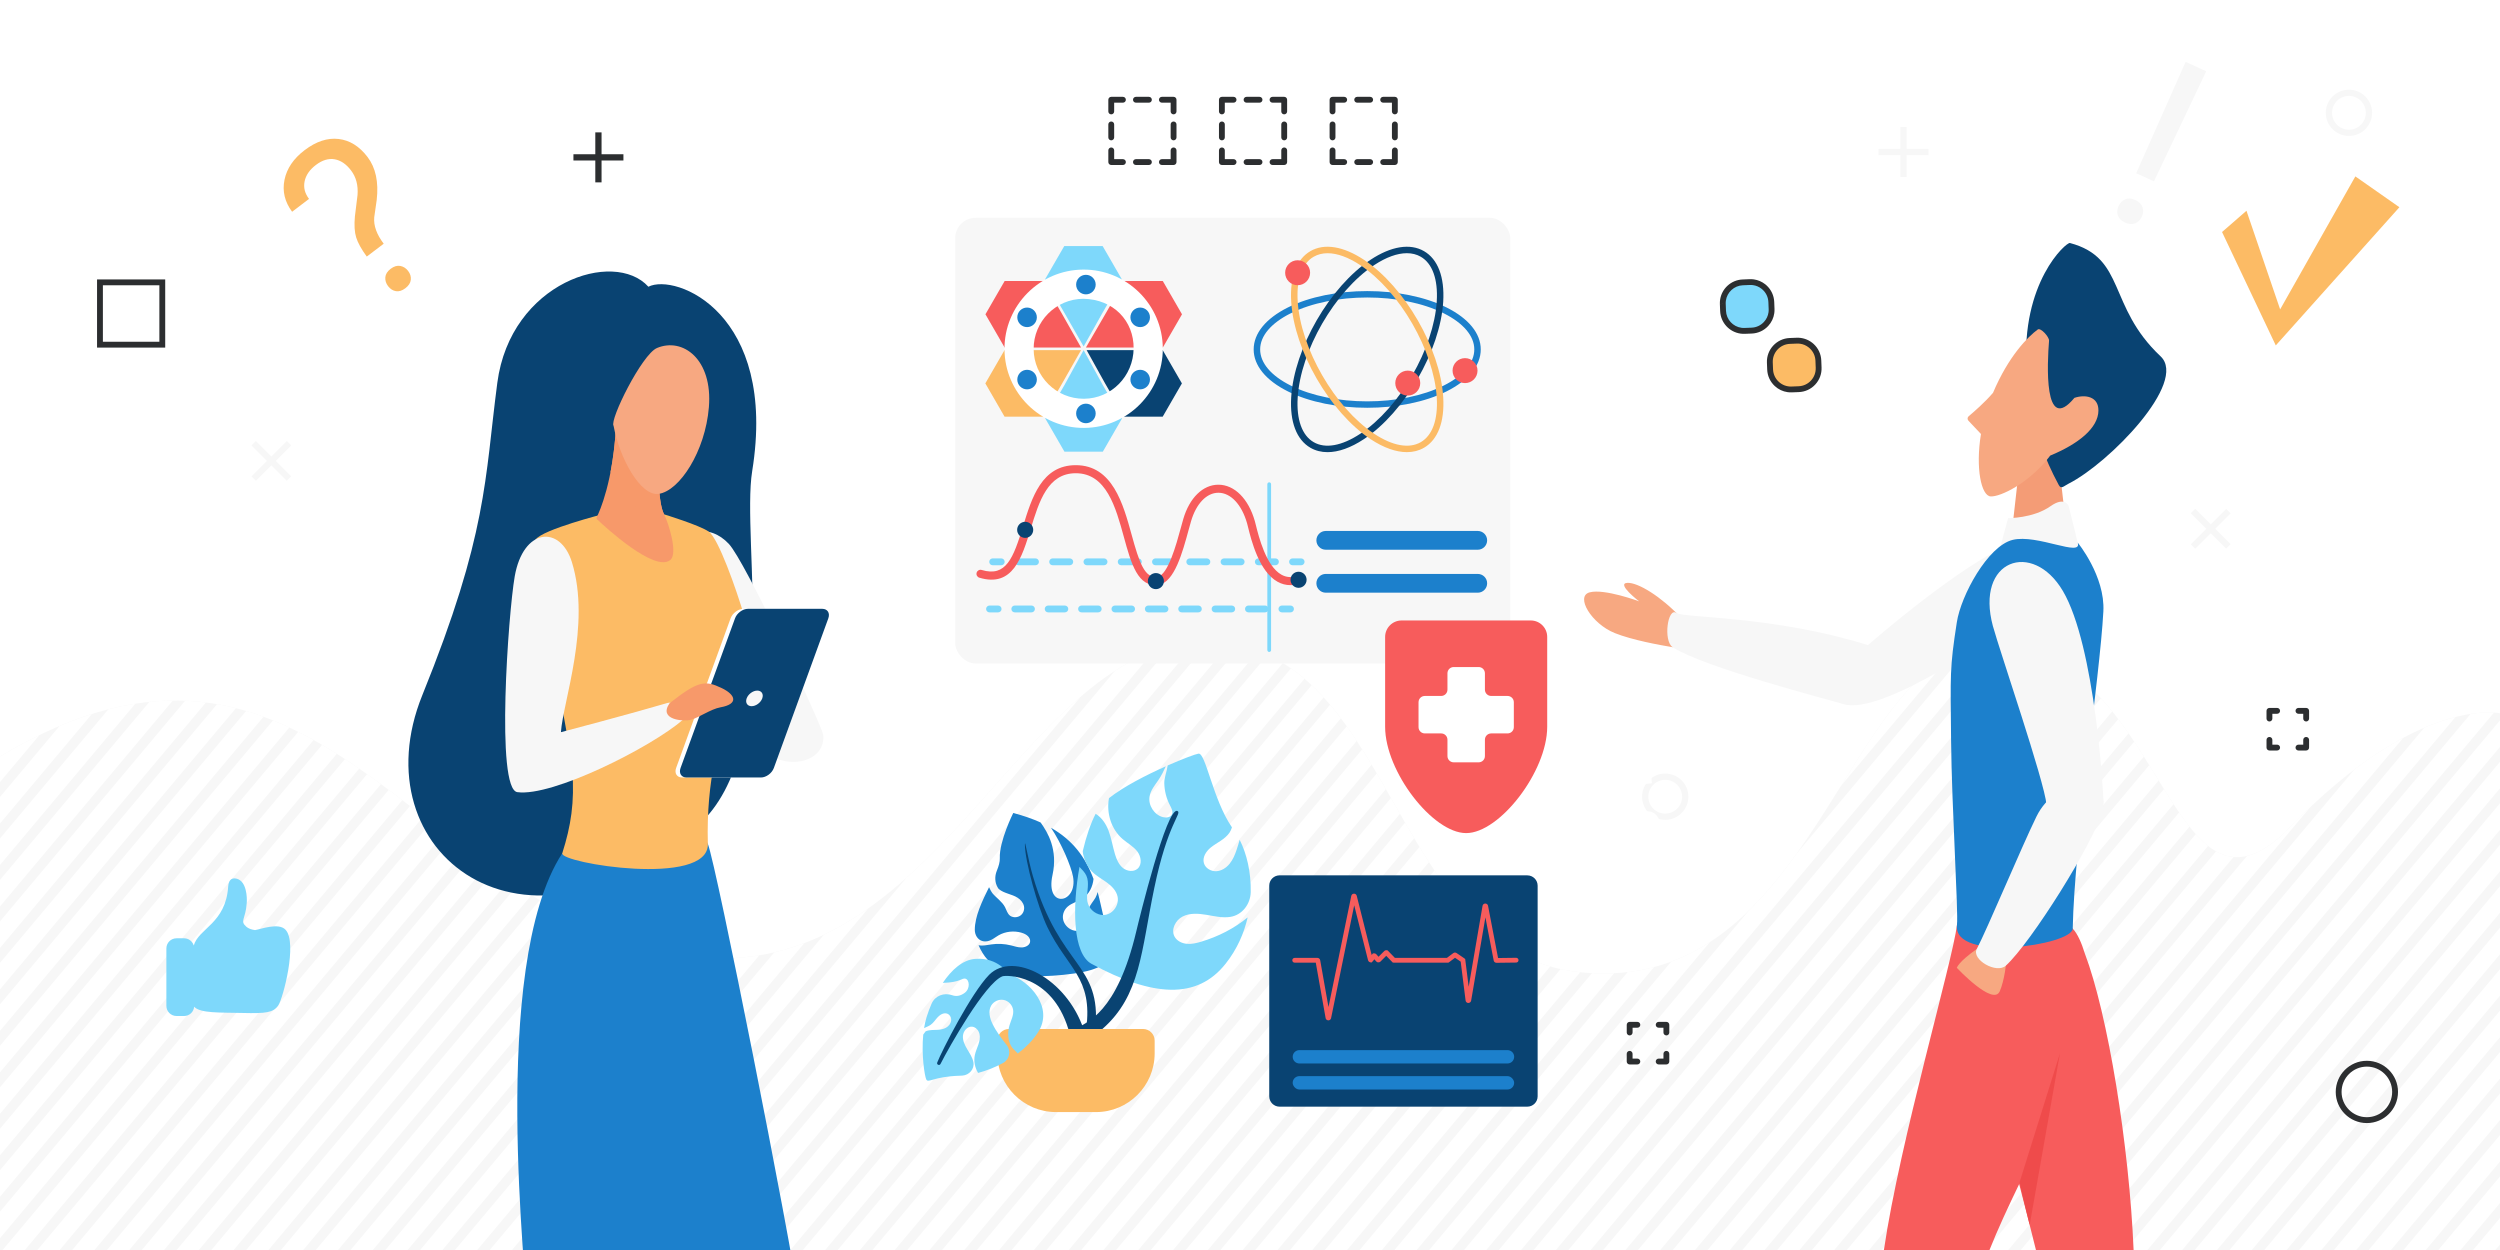 <?xml version="1.0" encoding="UTF-8"?><svg id="Layer_1" xmlns="http://www.w3.org/2000/svg" xmlns:xlink="http://www.w3.org/1999/xlink" viewBox="0 0 1283.67 641.83"><defs><style>.cls-1{fill:none;}.cls-2{clip-path:url(#clippath);}.cls-3{fill:#f49c76;}.cls-4{fill:#f7a881;}.cls-5{fill:#f7f7f7;}.cls-6{fill:#f7996a;}.cls-7{fill:#f75c5c;}.cls-8{fill:#fff;}.cls-9{fill:#fcbb65;}.cls-10{fill:#ef4b4b;}.cls-11{fill:#7ed8fb;}.cls-12{fill:#1c80cc;}.cls-13{fill:#094372;}.cls-14{fill:#2c2e30;}.cls-15{clip-path:url(#clippath-1);}</style><clipPath id="clippath"><path class="cls-1" d="M1283.67,366.26v275.57H0v-253.4c160.46-96.16,214.28,77.92,347.07,101.55,132.81,23.62,174.79-157.19,269.09-160.25,101.09-3.27,94.9,159.7,195.76,169.56,120.2,11.73,134.85-161.34,206.43-166.83,93.52-7.16,93.8,158.2,157.81,92.02,65.4-67.6,107.51-58.23,107.51-58.23Z"/></clipPath><clipPath id="clippath-1"><rect class="cls-1" x="150.53" y="120.83" width="325" height="521"/></clipPath></defs><g class="cls-2"><g><rect class="cls-5" x="-11.63" y="-90.07" width="1313.51" height="815.53"/><polygon class="cls-8" points="-11.63 10.86 73.06 -90.07 61.62 -90.07 -11.63 -2.77 -11.63 10.86"/><polygon class="cls-8" points="-11.63 32.15 90.93 -90.07 79.49 -90.07 -11.63 18.52 -11.63 32.15"/><polygon class="cls-8" points="-11.63 53.45 108.79 -90.07 97.35 -90.07 -11.63 39.81 -11.63 53.45"/><polygon class="cls-8" points="-11.63 74.74 126.66 -90.07 115.22 -90.07 -11.63 61.11 -11.63 74.74"/><polygon class="cls-8" points="-11.63 96.03 144.53 -90.07 133.09 -90.07 -11.63 82.4 -11.63 96.03"/><polygon class="cls-8" points="-11.63 117.32 162.39 -90.07 150.95 -90.07 -11.63 103.69 -11.63 117.32"/><polygon class="cls-8" points="-11.63 138.62 180.26 -90.07 168.82 -90.07 -11.63 124.98 -11.63 138.62"/><polygon class="cls-8" points="-11.63 159.91 198.13 -90.07 186.69 -90.07 -11.63 146.28 -11.63 159.91"/><polygon class="cls-8" points="-11.63 181.2 215.99 -90.07 204.55 -90.07 -11.63 167.57 -11.63 181.2"/><polygon class="cls-8" points="-11.63 202.49 233.86 -90.07 222.42 -90.07 -11.63 188.86 -11.63 202.49"/><polygon class="cls-8" points="-11.63 223.79 251.73 -90.07 240.29 -90.07 -11.63 210.15 -11.63 223.79"/><polygon class="cls-8" points="-11.63 245.08 269.59 -90.07 258.15 -90.07 -11.63 231.45 -11.63 245.08"/><polygon class="cls-8" points="-11.63 266.37 287.46 -90.07 276.02 -90.07 -11.63 252.74 -11.63 266.37"/><polygon class="cls-8" points="-11.63 287.66 305.33 -90.07 293.89 -90.07 -11.63 274.03 -11.63 287.66"/><polygon class="cls-8" points="-11.63 308.96 323.19 -90.07 311.75 -90.07 -11.63 295.32 -11.63 308.96"/><polygon class="cls-8" points="-11.63 330.25 341.06 -90.07 329.62 -90.07 -11.63 316.62 -11.63 330.25"/><polygon class="cls-8" points="-11.63 351.54 358.93 -90.07 347.49 -90.07 -11.63 337.91 -11.63 351.54"/><polygon class="cls-8" points="-11.63 372.83 376.79 -90.07 365.35 -90.07 -11.63 359.2 -11.63 372.83"/><polygon class="cls-8" points="-11.63 394.13 394.66 -90.07 383.22 -90.07 -11.63 380.49 -11.63 394.13"/><polygon class="cls-8" points="-11.63 415.42 412.52 -90.07 401.09 -90.07 -11.63 401.79 -11.63 415.42"/><polygon class="cls-8" points="-11.63 436.71 430.39 -90.07 418.95 -90.07 -11.63 423.08 -11.63 436.71"/><polygon class="cls-8" points="-11.63 458 448.26 -90.07 436.82 -90.07 -11.63 444.37 -11.63 458"/><polygon class="cls-8" points="-11.63 479.3 466.12 -90.07 454.68 -90.07 -11.63 465.66 -11.63 479.3"/><polygon class="cls-8" points="-11.63 500.59 483.99 -90.07 472.55 -90.07 -11.63 486.96 -11.63 500.59"/><polygon class="cls-8" points="-11.63 521.88 501.86 -90.07 490.42 -90.07 -11.63 508.25 -11.63 521.88"/><polygon class="cls-8" points="-11.63 543.17 519.72 -90.07 508.28 -90.07 -11.63 529.54 -11.63 543.17"/><polygon class="cls-8" points="-11.63 564.47 537.59 -90.07 526.15 -90.07 -11.63 550.83 -11.63 564.47"/><polygon class="cls-8" points="-11.63 585.76 555.46 -90.07 544.02 -90.07 -11.63 572.13 -11.63 585.76"/><polygon class="cls-8" points="-11.63 607.05 573.32 -90.07 561.88 -90.07 -11.63 593.42 -11.63 607.05"/><polygon class="cls-8" points="-11.63 628.34 591.19 -90.07 579.75 -90.07 -11.63 614.71 -11.63 628.34"/><polygon class="cls-8" points="-11.63 649.64 609.06 -90.07 597.62 -90.07 -11.63 636 -11.63 649.64"/><polygon class="cls-8" points="-11.63 670.93 626.92 -90.07 615.48 -90.07 -11.63 657.3 -11.63 670.93"/><polygon class="cls-8" points="-11.63 692.22 644.79 -90.07 633.35 -90.07 -11.63 678.59 -11.63 692.22"/><polygon class="cls-8" points="-11.63 713.51 662.66 -90.07 651.22 -90.07 -11.63 699.88 -11.63 713.51"/><polygon class="cls-8" points="669.08 -90.07 -11.63 721.17 -11.63 725.46 -3.79 725.46 680.52 -90.07 669.08 -90.07"/><polygon class="cls-8" points="14.08 725.46 698.39 -90.07 686.95 -90.07 2.64 725.46 14.08 725.46"/><polygon class="cls-8" points="31.94 725.46 716.25 -90.07 704.82 -90.07 20.51 725.46 31.94 725.46"/><polygon class="cls-8" points="49.81 725.46 734.12 -90.07 722.68 -90.07 38.37 725.46 49.81 725.46"/><polygon class="cls-8" points="67.68 725.46 751.99 -90.07 740.55 -90.07 56.24 725.46 67.68 725.46"/><polygon class="cls-8" points="85.54 725.46 769.85 -90.07 758.41 -90.07 74.1 725.46 85.54 725.46"/><polygon class="cls-8" points="103.41 725.46 787.72 -90.07 776.28 -90.07 91.97 725.46 103.41 725.46"/><polygon class="cls-8" points="121.28 725.46 805.59 -90.07 794.15 -90.07 109.84 725.46 121.28 725.46"/><polygon class="cls-8" points="139.14 725.46 823.45 -90.07 812.01 -90.07 127.7 725.46 139.14 725.46"/><polygon class="cls-8" points="157.01 725.46 841.32 -90.07 829.88 -90.07 145.57 725.46 157.01 725.46"/><polygon class="cls-8" points="174.88 725.46 859.19 -90.07 847.75 -90.07 163.44 725.46 174.88 725.46"/><polygon class="cls-8" points="192.74 725.46 877.05 -90.07 865.61 -90.07 181.3 725.46 192.74 725.46"/><polygon class="cls-8" points="210.61 725.46 894.92 -90.07 883.48 -90.07 199.17 725.46 210.61 725.46"/><polygon class="cls-8" points="228.48 725.46 912.79 -90.07 901.35 -90.07 217.04 725.46 228.48 725.46"/><polygon class="cls-8" points="246.34 725.46 930.65 -90.07 919.21 -90.07 234.9 725.46 246.34 725.46"/><polygon class="cls-8" points="264.21 725.46 948.52 -90.07 937.08 -90.07 252.77 725.46 264.21 725.46"/><polygon class="cls-8" points="282.08 725.46 966.39 -90.07 954.95 -90.07 270.64 725.46 282.08 725.46"/><polygon class="cls-8" points="299.94 725.46 984.25 -90.07 972.81 -90.07 288.5 725.46 299.94 725.46"/><polygon class="cls-8" points="317.81 725.46 1002.12 -90.07 990.68 -90.07 306.37 725.46 317.81 725.46"/><polygon class="cls-8" points="335.67 725.46 1019.99 -90.07 1008.55 -90.07 324.24 725.46 335.67 725.46"/><polygon class="cls-8" points="353.54 725.46 1037.85 -90.07 1026.41 -90.07 342.1 725.46 353.54 725.46"/><polygon class="cls-8" points="371.41 725.46 1055.72 -90.07 1044.28 -90.07 359.97 725.46 371.41 725.46"/><polygon class="cls-8" points="389.27 725.46 1073.58 -90.07 1062.15 -90.07 377.83 725.46 389.27 725.46"/><polygon class="cls-8" points="407.14 725.46 1091.45 -90.07 1080.01 -90.07 395.7 725.46 407.14 725.46"/><polygon class="cls-8" points="425.01 725.46 1109.32 -90.07 1097.88 -90.07 413.57 725.46 425.01 725.46"/><polygon class="cls-8" points="442.87 725.46 1127.18 -90.07 1115.74 -90.07 431.43 725.46 442.87 725.46"/><polygon class="cls-8" points="460.74 725.46 1145.05 -90.07 1133.61 -90.07 449.3 725.46 460.74 725.46"/><polygon class="cls-8" points="478.61 725.46 1162.92 -90.07 1151.48 -90.07 467.17 725.46 478.61 725.46"/><polygon class="cls-8" points="496.47 725.46 1180.78 -90.07 1169.34 -90.07 485.03 725.46 496.47 725.46"/><polygon class="cls-8" points="514.34 725.46 1198.65 -90.07 1187.21 -90.07 502.9 725.46 514.34 725.46"/><polygon class="cls-8" points="532.21 725.46 1216.52 -90.07 1205.08 -90.07 520.77 725.46 532.21 725.46"/><polygon class="cls-8" points="550.07 725.46 1234.38 -90.07 1222.94 -90.07 538.63 725.46 550.07 725.46"/><polygon class="cls-8" points="567.94 725.46 1252.25 -90.07 1240.81 -90.07 556.5 725.46 567.94 725.46"/><polygon class="cls-8" points="585.81 725.46 1270.12 -90.07 1258.68 -90.07 574.37 725.46 585.81 725.46"/><polygon class="cls-8" points="603.67 725.46 1287.98 -90.07 1276.54 -90.07 592.23 725.46 603.67 725.46"/><polygon class="cls-8" points="621.54 725.46 1301.88 -85.34 1301.88 -90.07 1294.41 -90.07 610.1 725.46 621.54 725.46"/><polygon class="cls-8" points="639.41 725.46 1301.88 -64.04 1301.88 -77.68 627.97 725.46 639.41 725.46"/><polygon class="cls-8" points="657.27 725.46 1301.88 -42.75 1301.88 -56.38 645.83 725.46 657.27 725.46"/><polygon class="cls-8" points="675.14 725.46 1301.88 -21.46 1301.88 -35.09 663.7 725.46 675.14 725.46"/><polygon class="cls-8" points="693 725.46 1301.88 -.17 1301.88 -13.8 681.57 725.46 693 725.46"/><polygon class="cls-8" points="710.87 725.46 1301.88 21.13 1301.88 7.49 699.43 725.46 710.87 725.46"/><polygon class="cls-8" points="728.74 725.46 1301.88 42.42 1301.88 28.79 717.3 725.46 728.74 725.46"/><polygon class="cls-8" points="746.6 725.46 1301.88 63.71 1301.88 50.08 735.16 725.46 746.6 725.46"/><polygon class="cls-8" points="764.47 725.46 1301.88 85 1301.88 71.37 753.03 725.46 764.47 725.46"/><polygon class="cls-8" points="782.34 725.46 1301.88 106.3 1301.88 92.66 770.9 725.46 782.34 725.46"/><polygon class="cls-8" points="800.2 725.46 1301.88 127.59 1301.88 113.96 788.76 725.46 800.2 725.46"/><polygon class="cls-8" points="818.07 725.46 1301.88 148.88 1301.88 135.25 806.63 725.46 818.07 725.46"/><polygon class="cls-8" points="835.94 725.46 1301.88 170.17 1301.88 156.54 824.5 725.46 835.94 725.46"/><polygon class="cls-8" points="853.8 725.46 1301.88 191.47 1301.88 177.83 842.36 725.46 853.8 725.46"/><polygon class="cls-8" points="871.67 725.46 1301.88 212.76 1301.88 199.13 860.23 725.46 871.67 725.46"/><polygon class="cls-8" points="889.54 725.46 1301.88 234.05 1301.88 220.42 878.1 725.46 889.54 725.46"/><polygon class="cls-8" points="907.4 725.46 1301.88 255.34 1301.88 241.71 895.96 725.46 907.4 725.46"/><polygon class="cls-8" points="925.27 725.46 1301.88 276.64 1301.88 263 913.83 725.46 925.27 725.46"/><polygon class="cls-8" points="943.14 725.46 1301.88 297.93 1301.88 284.3 931.7 725.46 943.14 725.46"/><polygon class="cls-8" points="961 725.46 1301.88 319.22 1301.88 305.59 949.56 725.46 961 725.46"/><polygon class="cls-8" points="978.87 725.46 1301.88 340.51 1301.88 326.88 967.43 725.46 978.87 725.46"/><polygon class="cls-8" points="996.73 725.46 1301.88 361.81 1301.88 348.17 985.3 725.46 996.73 725.46"/><polygon class="cls-8" points="1014.6 725.46 1301.88 383.1 1301.88 369.47 1003.16 725.46 1014.6 725.46"/><polygon class="cls-8" points="1032.47 725.46 1301.88 404.39 1301.88 390.76 1021.03 725.46 1032.47 725.46"/><polygon class="cls-8" points="1050.33 725.46 1301.88 425.68 1301.88 412.05 1038.89 725.46 1050.33 725.46"/><polygon class="cls-8" points="1068.2 725.46 1301.88 446.98 1301.88 433.34 1056.76 725.46 1068.2 725.46"/><polygon class="cls-8" points="1086.07 725.46 1301.88 468.27 1301.88 454.64 1074.63 725.46 1086.07 725.46"/><polygon class="cls-8" points="1103.93 725.46 1301.88 489.56 1301.88 475.93 1092.49 725.46 1103.93 725.46"/><polygon class="cls-8" points="1121.8 725.46 1301.88 510.85 1301.88 497.22 1110.36 725.46 1121.8 725.46"/><polygon class="cls-8" points="1139.67 725.46 1301.88 532.15 1301.88 518.51 1128.23 725.46 1139.67 725.46"/><polygon class="cls-8" points="1157.53 725.46 1301.88 553.44 1301.88 539.8 1146.09 725.46 1157.53 725.46"/><polygon class="cls-8" points="1175.4 725.46 1301.88 574.73 1301.88 561.1 1163.96 725.46 1175.4 725.46"/><polygon class="cls-8" points="1193.27 725.46 1301.88 596.02 1301.88 582.39 1181.83 725.46 1193.27 725.46"/><polygon class="cls-8" points="1211.13 725.46 1301.88 617.32 1301.88 603.68 1199.69 725.46 1211.13 725.46"/><polygon class="cls-8" points="1229 725.46 1301.88 638.61 1301.88 624.97 1217.56 725.46 1229 725.46"/></g></g><path class="cls-5" d="M855.04,420.97c-6.55,0-11.89-5.33-11.89-11.89s5.33-11.88,11.89-11.88,11.88,5.33,11.88,11.88-5.33,11.89-11.88,11.89Zm0-20.56c-4.78,0-8.68,3.89-8.68,8.67s3.89,8.68,8.68,8.68,8.67-3.89,8.67-8.68-3.89-8.67-8.67-8.67Z"/><path class="cls-5" d="M1206.11,69.81c-6.55,0-11.89-5.33-11.89-11.88s5.33-11.88,11.89-11.88,11.88,5.33,11.88,11.88-5.33,11.88-11.88,11.88Zm0-20.56c-4.78,0-8.68,3.89-8.68,8.68s3.89,8.68,8.68,8.68,8.67-3.89,8.67-8.68-3.89-8.68-8.67-8.68Z"/><g><rect class="cls-14" x="305.67" y="67.97" width="3.21" height="25.67"/><rect class="cls-14" x="294.44" y="79.2" width="25.67" height="3.21"/></g><g><rect class="cls-5" x="975.78" y="65.23" width="3.21" height="25.67"/><rect class="cls-5" x="964.55" y="76.46" width="25.67" height="3.21"/></g><g><rect class="cls-5" x="137.72" y="223.83" width="3.21" height="25.67" transform="translate(-126.54 167.83) rotate(-45)"/><rect class="cls-5" x="126.49" y="235.07" width="25.67" height="3.21" transform="translate(-126.54 167.82) rotate(-45)"/></g><g><rect class="cls-5" x="1133.53" y="258.69" width="3.21" height="25.67" transform="translate(140.45 882.14) rotate(-45)"/><rect class="cls-5" x="1122.29" y="269.92" width="25.67" height="3.21" transform="translate(140.48 882.19) rotate(-45)"/></g><path class="cls-8" d="M1168.93,201.91c0,2.78-2.26,5.04-5.04,5.04s-5.04-2.26-5.04-5.04,2.26-5.04,5.04-5.04,5.04,2.26,5.04,5.04Z"/><circle class="cls-8" cx="1147.02" cy="48.36" r="3.82"/><path class="cls-5" d="M1087.82,105.82c.76-1.65,1.89-2.81,3.4-3.47,1.51-.66,3.25-.54,5.21,.36,1.96,.9,3.19,2.14,3.7,3.73,.5,1.59,.38,3.2-.38,4.85-.76,1.65-1.89,2.78-3.41,3.4-1.51,.61-3.25,.47-5.21-.43-1.96-.9-3.19-2.12-3.7-3.66-.5-1.54-.37-3.14,.38-4.79Zm18.16-12.7l-9.1-4.17,25.37-57.2,10.57,4.85-26.84,56.52Z"/><path class="cls-8" d="M836.11,403.57c-.51-5.19-.39-9.36,.35-12.49,.74-3.13,2.58-6.72,5.52-10.77l7.55-9.81c3.19-4.56,4.51-9.21,3.96-13.95-.53-4.57-2.14-8.01-4.84-10.32-2.7-2.31-6.34-3.2-10.92-2.68-4.45,.51-7.89,2.11-10.32,4.77-2.43,2.67-3.42,5.99-2.96,9.96l-12.11,1.4c-.73-7.08,1.13-13.07,5.58-17.98,4.45-4.91,10.64-7.83,18.58-8.74,8.24-.95,14.92,.52,20.04,4.41,5.11,3.89,8.11,9.69,9,17.4,.88,7.62-1.79,15.54-8,23.76l-6.32,7.88c-2.78,3.9-3.78,9.16-3.02,15.78l-12.11,1.4Zm1.88,20.85c-.23-1.98,.18-3.71,1.22-5.19,1.04-1.48,2.75-2.36,5.1-2.63,2.36-.27,4.22,.19,5.6,1.4,1.38,1.2,2.18,2.79,2.41,4.77,.23,1.98-.19,3.69-1.27,5.14-1.07,1.44-2.78,2.29-5.14,2.57-2.36,.27-4.21-.17-5.56-1.33-1.35-1.16-2.14-2.73-2.37-4.71Z"/><polygon class="cls-9" points="1140.95 119.13 1168.54 177.36 1232.01 106.41 1209.4 90.58 1170.78 158.86 1153.49 108.22 1140.95 119.13"/><g><path class="cls-14" d="M602.59,84.72h-6c-.83,0-1.5-.67-1.5-1.5s.67-1.5,1.5-1.5h4.5v-4.5c0-.83,.67-1.5,1.5-1.5s1.5,.67,1.5,1.5v6c0,.83-.67,1.5-1.5,1.5Z"/><path class="cls-14" d="M589.93,84.72h-6.67c-.83,0-1.5-.67-1.5-1.5s.67-1.5,1.5-1.5h6.67c.83,0,1.5,.67,1.5,1.5s-.67,1.5-1.5,1.5Z"/><path class="cls-14" d="M576.59,84.72h-6c-.83,0-1.5-.67-1.5-1.5v-6c0-.83,.67-1.5,1.5-1.5s1.5,.67,1.5,1.5v4.5h4.5c.83,0,1.5,.67,1.5,1.5s-.67,1.5-1.5,1.5Z"/><path class="cls-14" d="M570.59,72.06c-.83,0-1.5-.67-1.5-1.5v-6.67c0-.83,.67-1.5,1.5-1.5s1.5,.67,1.5,1.5v6.67c0,.83-.67,1.5-1.5,1.5Z"/><path class="cls-14" d="M570.59,58.72c-.83,0-1.5-.67-1.5-1.5v-6c0-.83,.67-1.5,1.5-1.5h6c.83,0,1.5,.67,1.5,1.5s-.67,1.5-1.5,1.5h-4.5v4.5c0,.83-.67,1.5-1.5,1.5Z"/><path class="cls-14" d="M589.93,52.72h-6.67c-.83,0-1.5-.67-1.5-1.5s.67-1.5,1.5-1.5h6.67c.83,0,1.5,.67,1.5,1.5s-.67,1.5-1.5,1.5Z"/><path class="cls-14" d="M602.59,58.72c-.83,0-1.5-.67-1.5-1.5v-4.5h-4.5c-.83,0-1.5-.67-1.5-1.5s.67-1.5,1.5-1.5h6c.83,0,1.5,.67,1.5,1.5v6c0,.83-.67,1.5-1.5,1.5Z"/><path class="cls-14" d="M602.59,72.06c-.83,0-1.5-.67-1.5-1.5v-6.67c0-.83,.67-1.5,1.5-1.5s1.5,.67,1.5,1.5v6.67c0,.83-.67,1.5-1.5,1.5Z"/></g><g><path class="cls-14" d="M659.4,84.72h-6c-.83,0-1.5-.67-1.5-1.5s.67-1.5,1.5-1.5h4.5v-4.5c0-.83,.67-1.5,1.5-1.5s1.5,.67,1.5,1.5v6c0,.83-.67,1.5-1.5,1.5Z"/><path class="cls-14" d="M646.73,84.72h-6.67c-.83,0-1.5-.67-1.5-1.5s.67-1.5,1.5-1.5h6.67c.83,0,1.5,.67,1.5,1.5s-.67,1.5-1.5,1.5Z"/><path class="cls-14" d="M633.4,84.72h-6c-.83,0-1.5-.67-1.5-1.5v-6c0-.83,.67-1.5,1.5-1.5s1.5,.67,1.5,1.5v4.5h4.5c.83,0,1.5,.67,1.5,1.5s-.67,1.5-1.5,1.5Z"/><path class="cls-14" d="M627.4,72.06c-.83,0-1.5-.67-1.5-1.5v-6.67c0-.83,.67-1.5,1.5-1.5s1.5,.67,1.5,1.5v6.67c0,.83-.67,1.5-1.5,1.5Z"/><path class="cls-14" d="M627.4,58.72c-.83,0-1.5-.67-1.5-1.5v-6c0-.83,.67-1.5,1.5-1.5h6c.83,0,1.5,.67,1.5,1.5s-.67,1.5-1.5,1.5h-4.5v4.5c0,.83-.67,1.5-1.5,1.5Z"/><path class="cls-14" d="M646.73,52.72h-6.67c-.83,0-1.5-.67-1.5-1.5s.67-1.5,1.5-1.5h6.67c.83,0,1.5,.67,1.5,1.5s-.67,1.5-1.5,1.5Z"/><path class="cls-14" d="M659.4,58.72c-.83,0-1.5-.67-1.5-1.5v-4.5h-4.5c-.83,0-1.5-.67-1.5-1.5s.67-1.5,1.5-1.5h6c.83,0,1.5,.67,1.5,1.5v6c0,.83-.67,1.5-1.5,1.5Z"/><path class="cls-14" d="M659.4,72.06c-.83,0-1.5-.67-1.5-1.5v-6.67c0-.83,.67-1.5,1.5-1.5s1.5,.67,1.5,1.5v6.67c0,.83-.67,1.5-1.5,1.5Z"/></g><g><path class="cls-14" d="M716.21,84.72h-6c-.83,0-1.5-.67-1.5-1.5s.67-1.5,1.5-1.5h4.5v-4.5c0-.83,.67-1.5,1.5-1.5s1.5,.67,1.5,1.5v6c0,.83-.67,1.5-1.5,1.5Z"/><path class="cls-14" d="M703.54,84.72h-6.67c-.83,0-1.5-.67-1.5-1.5s.67-1.5,1.5-1.5h6.67c.83,0,1.5,.67,1.5,1.5s-.67,1.5-1.5,1.5Z"/><path class="cls-14" d="M690.21,84.72h-6c-.83,0-1.5-.67-1.5-1.5v-6c0-.83,.67-1.5,1.5-1.5s1.5,.67,1.5,1.5v4.5h4.5c.83,0,1.5,.67,1.5,1.5s-.67,1.5-1.5,1.5Z"/><path class="cls-14" d="M684.21,72.06c-.83,0-1.5-.67-1.5-1.5v-6.67c0-.83,.67-1.5,1.5-1.5s1.5,.67,1.5,1.5v6.67c0,.83-.67,1.5-1.5,1.5Z"/><path class="cls-14" d="M684.21,58.72c-.83,0-1.5-.67-1.5-1.5v-6c0-.83,.67-1.5,1.5-1.5h6c.83,0,1.5,.67,1.5,1.5s-.67,1.5-1.5,1.5h-4.5v4.5c0,.83-.67,1.5-1.5,1.5Z"/><path class="cls-14" d="M703.54,52.72h-6.67c-.83,0-1.5-.67-1.5-1.5s.67-1.5,1.5-1.5h6.67c.83,0,1.5,.67,1.5,1.5s-.67,1.5-1.5,1.5Z"/><path class="cls-14" d="M716.21,58.72c-.83,0-1.5-.67-1.5-1.5v-4.5h-4.5c-.83,0-1.5-.67-1.5-1.5s.67-1.5,1.5-1.5h6c.83,0,1.5,.67,1.5,1.5v6c0,.83-.67,1.5-1.5,1.5Z"/><path class="cls-14" d="M716.21,72.06c-.83,0-1.5-.67-1.5-1.5v-6.67c0-.83,.67-1.5,1.5-1.5s1.5,.67,1.5,1.5v6.67c0,.83-.67,1.5-1.5,1.5Z"/></g><path class="cls-14" d="M84.83,178.48H49.83v-35h35v35Zm-32-3h29v-29h-29v29Z"/><path class="cls-14" d="M1215.31,576.66c-8.82,0-15.99-7.17-15.99-15.99s7.17-15.99,15.99-15.99,15.99,7.17,15.99,15.99-7.17,15.99-15.99,15.99Zm0-28.99c-7.16,0-12.99,5.83-12.99,12.99s5.83,12.99,12.99,12.99,12.99-5.83,12.99-12.99-5.83-12.99-12.99-12.99Z"/><g><path class="cls-14" d="M1184.14,385.36h-3.96c-.83,0-1.5-.67-1.5-1.5s.67-1.5,1.5-1.5h2.46v-2.45c0-.83,.67-1.5,1.5-1.5s1.5,.67,1.5,1.5v3.95c0,.83-.67,1.5-1.5,1.5Z"/><path class="cls-14" d="M1169.24,385.36h-3.96c-.83,0-1.5-.67-1.5-1.5v-3.95c0-.83,.67-1.5,1.5-1.5s1.5,.67,1.5,1.5v2.45h2.46c.83,0,1.5,.67,1.5,1.5s-.67,1.5-1.5,1.5Z"/><path class="cls-14" d="M1165.28,370.46c-.83,0-1.5-.67-1.5-1.5v-3.96c0-.83,.67-1.5,1.5-1.5h3.96c.83,0,1.5,.67,1.5,1.5s-.67,1.5-1.5,1.5h-2.46v2.46c0,.83-.67,1.5-1.5,1.5Z"/><path class="cls-14" d="M1184.14,370.46c-.83,0-1.5-.67-1.5-1.5v-2.46h-2.46c-.83,0-1.5-.67-1.5-1.5s.67-1.5,1.5-1.5h3.96c.83,0,1.5,.67,1.5,1.5v3.96c0,.83-.67,1.5-1.5,1.5Z"/></g><g><path class="cls-14" d="M855.63,546.56h-3.96c-.83,0-1.5-.67-1.5-1.5s.67-1.5,1.5-1.5h2.46v-2.46c0-.83,.67-1.5,1.5-1.5s1.5,.67,1.5,1.5v3.96c0,.83-.67,1.5-1.5,1.5Z"/><path class="cls-14" d="M840.73,546.56h-3.96c-.83,0-1.5-.67-1.5-1.5v-3.96c0-.83,.67-1.5,1.5-1.5s1.5,.67,1.5,1.5v2.46h2.46c.83,0,1.5,.67,1.5,1.5s-.67,1.5-1.5,1.5Z"/><path class="cls-14" d="M836.78,531.66c-.83,0-1.5-.67-1.5-1.5v-3.96c0-.83,.67-1.5,1.5-1.5h3.96c.83,0,1.5,.67,1.5,1.5s-.67,1.5-1.5,1.5h-2.46v2.46c0,.83-.67,1.5-1.5,1.5Z"/><path class="cls-14" d="M855.63,531.66c-.83,0-1.5-.67-1.5-1.5v-2.46h-2.46c-.83,0-1.5-.67-1.5-1.5s.67-1.5,1.5-1.5h3.96c.83,0,1.5,.67,1.5,1.5v3.96c0,.83-.67,1.5-1.5,1.5Z"/></g><g><path class="cls-11" d="M884.6,156.07l.14,3.59c.23,5.88,5.2,10.47,11.08,10.25l3.58-.14c2.84-.11,5.49-1.32,7.42-3.42,1.93-2.09,2.94-4.81,2.82-7.65l-.14-3.59c-.12-2.85-1.33-5.48-3.42-7.42-.2-.19-.42-.37-.63-.54-2-1.58-4.46-2.39-7.02-2.29l-3.59,.15c-5.88,.22-10.47,5.19-10.24,11.07Z"/><path class="cls-14" d="M884.6,156.07l-1.5,.06,.14,3.59c.24,5.98,4.76,10.78,10.49,11.58,.7,.1,1.42,.13,2.14,.11h0l3.58-.14h0c3.24-.12,6.27-1.51,8.47-3.9h0c1.7-1.83,2.78-4.12,3.12-6.56,.1-.71,.13-1.44,.11-2.17v-.04l-.14-3.55h0c-.13-3.24-1.52-6.26-3.9-8.46h0c-.23-.22-.48-.42-.72-.62h0c-1.71-1.35-3.72-2.21-5.85-2.51-.71-.1-1.43-.13-2.16-.11l-3.6,.15h0c-2.98,.11-5.69,1.31-7.73,3.18-2.05,1.87-3.45,4.44-3.84,7.3-.1,.7-.13,1.41-.11,2.14h0l1.5-.06,1.5-.06c-.02-.55,0-1.09,.08-1.62,.3-2.15,1.35-4.09,2.9-5.5,1.55-1.42,3.57-2.31,5.82-2.4h0l3.59-.15h0c.55-.02,1.1,0,1.63,.08,1.61,.22,3.11,.86,4.4,1.89h0c.19,.15,.38,.31,.55,.47h0c1.81,1.67,2.84,3.91,2.94,6.38h0l.14,3.59h0c.02,.56,0,1.1-.08,1.64-.25,1.83-1.06,3.54-2.35,4.93h0c-1.67,1.81-3.92,2.85-6.37,2.94h0l-3.58,.14h0c-.55,.02-1.09,0-1.62-.08-4.31-.6-7.73-4.23-7.91-8.73l-.14-3.59h0l-1.5,.06Z"/><path class="cls-9" d="M929.61,177.2c.22,.17,.43,.36,.64,.55,2.09,1.93,3.31,4.57,3.42,7.41l.14,3.59c.11,2.85-.89,5.57-2.83,7.66-1.93,2.09-4.57,3.31-7.42,3.42l-3.59,.14c-5.87,.23-10.85-4.36-11.08-10.24l-.14-3.59c-.23-5.88,4.37-10.85,10.24-11.08l3.59-.14c2.57-.1,5.03,.7,7.02,2.28Z"/><path class="cls-14" d="M917.87,201.36c-2.44-.34-4.71-1.41-6.56-3.12-2.39-2.21-3.78-5.21-3.91-8.45l-.14-3.59c-.26-6.7,4.98-12.37,11.68-12.64l3.59-.14c2.9-.11,5.74,.81,8.01,2.6,.25,.2,.49,.41,.73,.62,2.39,2.21,3.77,5.21,3.9,8.46l.14,3.59c.13,3.25-1.02,6.35-3.22,8.74-2.21,2.39-5.21,3.77-8.46,3.9l-3.59,.14c-.73,.03-1.46,0-2.17-.11Zm6.44-24.86c-.54-.08-1.1-.1-1.66-.08l-3.59,.14c-5.05,.2-9,4.47-8.8,9.52l.14,3.59c.1,2.44,1.14,4.71,2.94,6.37,1.8,1.66,4.13,2.53,6.58,2.43l3.59-.14c2.45-.1,4.71-1.14,6.37-2.94,1.66-1.8,2.52-4.13,2.43-6.58l-.14-3.59c-.1-2.45-1.14-4.71-2.94-6.37-.18-.16-.36-.32-.55-.47h0c-1.29-1.02-2.78-1.66-4.37-1.88Z"/></g><path class="cls-9" d="M199.28,146.95c-1.08-1.42-1.56-2.94-1.43-4.56,.13-1.62,1.04-3.07,2.73-4.36,1.69-1.28,3.34-1.78,4.95-1.48,1.61,.3,2.96,1.16,4.04,2.58,1.08,1.42,1.54,2.93,1.37,4.53-.17,1.6-1.1,3.04-2.79,4.33-1.69,1.28-3.32,1.79-4.89,1.51-1.57-.28-2.89-1.13-3.98-2.56Zm-10.96-15.22c-2.76-3.77-4.57-7.04-5.43-9.79-.85-2.75-1.07-6.36-.66-10.82l1.35-11.01c.38-4.97-.72-9.16-3.31-12.57-2.49-3.29-5.31-5.2-8.44-5.75-3.13-.55-6.35,.42-9.64,2.92-3.2,2.43-5.12,5.22-5.78,8.39-.66,3.17,.1,6.18,2.26,9.03l-8.69,6.6c-3.79-5.12-5.09-10.59-3.9-16.41,1.19-5.82,4.64-10.89,10.34-15.22,5.93-4.5,11.74-6.41,17.46-5.74,5.72,.66,10.68,3.77,14.88,9.31,4.15,5.48,5.71,12.8,4.67,21.97l-1.28,8.96c-.36,4.27,1.26,8.79,4.87,13.54l-8.7,6.6Z"/><path class="cls-11" d="M146.6,477.37c-3.57-3.78-12.71-.25-15.65,.21-1.8-.25-3.39-.78-4.48-1.75-3.47-3.12-.35-3.59,.24-12.28,.18-2.64,0-11.08-5.23-12.39-3.01-.76-4.13,1.39-4.31,4.04-1.27,19.03-15.15,21.4-17.68,30.29-.65-2.14-2.61-3.71-4.96-3.71h-3.89c-2.88,0-5.21,2.33-5.21,5.21v29.48c0,2.88,2.33,5.21,5.21,5.21h3.89c2.72,0,4.92-2.09,5.16-4.74,.01,.01,.04,.02,.05,.03,3.22,3.38,13.18,2.86,24.73,3.15,12.09,.31,15.79-.13,18.41-3.84,2.33-3.29,10.06-32.18,3.72-38.9Z"/><g><path class="cls-3" d="M1037.4,234.44l-4.69,41.62s-2.87,.37-3.68,2.09c-4.02,8.52-15.6,34.28-10.96,38.96,3.6,3.63,48.95-35.35,48.95-35.35l-5.24-3.82-5.75-50.16-18.62,6.67Z"/><path class="cls-13" d="M1062.84,124.77c28.94,7.73,19.08,32.34,46.56,58.2,14.14,13.3-26.45,54.88-47.26,65.38-2.54,1.28-3.77,3.01-5.02,.7-15.3-28.26-15.87-50.1-16.52-59.38-3.08-44.61,20.36-65.4,22.24-64.9Z"/><path class="cls-4" d="M1077.47,210.74c.06-7.07-6.62-8.37-12.33-6.45-15.92,19.2-13.92-18.09-13.02-29.35,.15-1.88-4.29-6.86-5.81-5.75-4.99,3.66-14.97,13.57-22.99,32.57l.02-.06c-4.13,4.86-9.97,9.92-12.51,12.05-.69,.58-.72,1.62-.09,2.29l6.42,6.8c-2.88,17.64,.17,31.82,5,32.06,5.02,.25,19.9-6.85,30.57-20.97,14.36-5.95,24.67-14.07,24.75-23.18Z"/><path class="cls-7" d="M967.33,641.83c8.17-55.84,35.39-148.65,37.51-166.88,1.22-10.46,44.8-13.59,59.43,1.85,2.42,2.55,4.52,7.25,6.19,12.69,11.85,31.18,22.81,98.62,25.08,152.34h-50.14c-1.04-4.24-2.12-8.54-3.23-12.87v-.02c-1.77-6.97-3.58-14.01-5.39-20.95-5.62,11.61-10.96,23.11-15.24,33.84h-54.22Z"/><path class="cls-4" d="M816.24,304.15c7.54-2.02,25.4,4.62,25.4,4.62,0,0-12-9.2-6.03-9.49,5.41-.26,17.24,6.94,27.43,17.8,10.26,8.08-3.79,15.69-4.19,15.24-6.87-1.13-20.87-3.71-29.68-7.24-12.03-4.81-20.46-18.92-12.93-20.93Z"/><path class="cls-5" d="M858.85,332.31c-4.92-3.21-2.57-20.76,1.95-17.57,3.78,2.67,49.65,1.31,98.34,16.51,18.58-16.27,63.16-51.74,76.45-51.67,19.72,.11,22.23,29.96-3.23,42.18-3.65,1.75-65.63,46.26-86.01,39.73-5.57-1.78-71.44-18.69-87.5-29.18Z"/><path class="cls-10" d="M1037,607.01s2.45,11.18,5.18,21.94l15.56-88.2-20.74,66.27Z"/><path class="cls-5" d="M1062.16,259.79l5.17,20.82-1.88,7.04-38.52-6.21,4.16-15.39s12.93,.12,21.76-6.12c7.42-5.24,9.31-.14,9.31-.14Z"/><path class="cls-12" d="M1080.01,313.94c.98-18.11-13.18-35.34-13.18-35.34,2.63,7.83-20.84-4.54-33.44-1.38-12.74,3.2-26.49,28.51-28.62,42.28-3.72,23.96-3.26,26.33-2.95,60.52,.31,34.18,3.8,88.4,3.02,94.93-2.33,19.4,59.27,10.36,59.44,1.85,.89-44.55,13.86-128.36,15.73-162.86Z"/><path class="cls-4" d="M1026.81,508.99c-3.4,7.86-22.04-12.04-22.04-12.04,0,0,.62-2.88,10.24-9.67,10.65-6.45,15.99,2.15,15.59,2.41-.34,4.45-1.3,13.54-3.79,19.3Z"/><path class="cls-5" d="M1023.32,321.61c-9.29-34.27,20.36-44.48,35.88-18.2,16.68,28.25,20.87,104.9,20.87,108.34,0,16.84-27.84,18.62-29.25,1.46-.97-11.74-24.14-79.26-27.49-91.61Z"/><path class="cls-5" d="M1029.96,495.82c-4.81,4.39-17.78-3.11-14.95-8.54,5.46-10.48,22.87-52.08,30.62-67.96,10.38-21.27,38.74-21.03,33.87-2.92-4.39,16.33-36.64,67.64-49.54,79.42Z"/></g><g class="cls-15"><g><path class="cls-13" d="M332.92,147.22c-17.52-19.48-70.78-2.35-77.57,49.37-6.52,49.67-4.94,77.47-38.52,160.4-32.63,80.58,52.26,146.52,141.73,66.68,43.49-38.81,21.94-146.31,27.67-181.8,13.11-81.25-39.37-101.71-53.3-94.65Z"/><g><path class="cls-6" d="M289.51,443.36c-13.58,42.58-15.53,199.8-16.65,208.4-1.12,8.6-5.48,34.15-5.53,47.65-.09,22.64,4.65,78.82,1.85,101.8-.54,4.42,2.56,29,14.72,2.29,0,0,.49-19.16,7.05-52.95,6.23-32.06,15.83-72.17,14.81-98.38-.28-7.11,53.53-203.22,52.78-211.07-.75-7.85-69.03,2.27-69.03,2.27Z"/><path class="cls-12" d="M288.72,438.1c-38.08,58.44-17.34,223.85-18.48,231.7-1.14,7.85,142.63,14.68,141.07,4.2-6.46-43.38-43.39-229.23-47.83-240.68-4.45-11.45-74.75,4.78-74.75,4.78Z"/></g><path class="cls-5" d="M374.29,279.33c8.4,9.1,44.33,86.03,47.25,94.91,2.89,11.58-6.36,18.85-21.8,14.96-9.3-2.34-49.98-73.94-50.61-95.53-.7-24.1,15.45-24.85,25.16-14.34Z"/><path class="cls-9" d="M309.95,263.92s-31.22,7.9-34.96,13.13c-3.74,5.23,17.5,99.33,18.88,118.44,1.19,16.45-.67,28.51-5.16,42.62-1.6,5.03,75.37,17.69,74.75-4.78-1.83-66.82,27.58-86.75,18.83-116.5-4.37-14.86-13.5-40.5-18.36-43.86-4.86-3.36-22.97-8.88-22.97-8.88l-31.02-.17Z"/><path class="cls-5" d="M382.51,364.98c1.21,4.43,6.6,18.93,14.28,23.51,9.77,5.82,26.1,2.37,26.01-10.13-.02-2.93-3.32-8.13-5.41-9.8-7.8-6.22-15.58-12.64-27.87-16.46,0,0-8.62,6.93-7,12.88Z"/><g><path class="cls-6" d="M316.33,218.63c-1.56,28.62-8.33,43.73-9.91,46.92-.2,.4-.12,.85,.2,1.15,4.01,3.79,29.51,27.35,37.53,20.86,4.11-3.32-.85-18.94-3.17-23.47-5.37-10.51-1.18-47.84-1.18-47.84,0,0-23.16-3.33-23.47,2.38Z"/><path class="cls-6" d="M339.8,216.25s-23.16-3.33-23.47,2.38c-.51,9.34-1.58,17.2-2.84,23.71,6.21,12.36,15.91,23.05,24.34,22.3,1.03-.09,2.05-.39,3.06-.78-5.23-10.77-1.09-47.62-1.09-47.62Z"/></g><path class="cls-4" d="M337.3,178.7c13.32-5.62,28.72,5.78,26.69,30.4-1.87,22.73-15.08,42.99-25.81,44.49-9.3,1.3-20.07-18.36-23.13-34.95-2.19-2.97,14.59-36.7,22.25-39.93Z"/><g><path class="cls-8" d="M388.42,399.22h-38.16c-2.69,0-4.07-2.18-3.1-4.87l27.98-76.87c.98-2.69,3.95-4.87,6.64-4.87h38.16c2.69,0,4.07,2.18,3.1,4.87l-27.98,76.87c-.98,2.69-3.95,4.87-6.64,4.87Z"/><path class="cls-13" d="M390.7,399.22h-38.16c-2.69,0-4.07-2.18-3.1-4.87l27.98-76.87c.98-2.69,3.95-4.87,6.64-4.87h38.16c2.69,0,4.07,2.18,3.1,4.87l-27.98,76.87c-.98,2.69-3.95,4.87-6.64,4.87Z"/><path class="cls-5" d="M391.39,358.6c-.8,2.21-3.25,4.01-5.46,4.01s-3.35-1.79-2.55-4.01c.81-2.21,3.25-4,5.46-4s3.35,1.79,2.55,4Z"/></g><path class="cls-5" d="M293.66,288.68c9.94,32.12-4.63,71.75-5.64,87.26,.06,.03,37.39-9.85,54.7-14.99,4.76-1.41,8.71,7.96,7.95,8.63-16.31,14.11-67,39.68-85.05,37.16-11.16-1.56-4.61-91.93-1.34-110.72,4.34-25.01,23.43-26.58,29.38-7.34Z"/><path class="cls-6" d="M370.53,353.29c-8.58-4.14-12.1-3.67-26.71,7.78-6.04,8.72,7.45,9.43,10.79,8.57,4.03-1.03,10.37-5.58,15.35-6.46,9.24-1.64,7.99-6.32,.58-9.9Z"/></g></g><g><g><rect class="cls-5" x="490.46" y="111.84" width="285.01" height="228.84" rx="10.51" ry="10.51"/><g><path class="cls-11" d="M651.7,334.76c.53,0,.96-.43,.96-.96v-85.18c0-.53-.43-.96-.96-.96s-.96,.43-.96,.96v85.18c0,.53,.43,.96,.96,.96Z"/><g><path class="cls-11" d="M658.22,314.44h4.41c.97,0,1.76-.79,1.76-1.76s-.79-1.76-1.76-1.76h-4.41c-.97,0-1.76,.79-1.76,1.76s.79,1.76,1.76,1.76Z"/><path class="cls-11" d="M519.3,312.68c0-.97,.79-1.76,1.76-1.76h8.57c.97,0,1.76,.79,1.76,1.76s-.79,1.76-1.76,1.76h-8.57c-.97,0-1.76-.79-1.76-1.76Zm17.14,0c0-.97,.79-1.76,1.76-1.76h8.57c.97,0,1.76,.79,1.76,1.76s-.79,1.76-1.76,1.76h-8.57c-.97,0-1.76-.79-1.76-1.76Zm17.14,0c0-.97,.79-1.76,1.76-1.76h8.57c.97,0,1.76,.79,1.76,1.76s-.79,1.76-1.76,1.76h-8.57c-.97,0-1.76-.79-1.76-1.76Zm17.14,0c0-.97,.79-1.76,1.76-1.76h8.57c.97,0,1.76,.79,1.76,1.76s-.79,1.76-1.76,1.76h-8.57c-.97,0-1.76-.79-1.76-1.76Zm17.14,0c0-.97,.79-1.76,1.76-1.76h8.57c.97,0,1.76,.79,1.76,1.76s-.79,1.76-1.76,1.76h-8.57c-.97,0-1.76-.79-1.76-1.76Zm17.14,0c0-.97,.79-1.76,1.76-1.76h8.57c.97,0,1.76,.79,1.76,1.76s-.79,1.76-1.76,1.76h-8.57c-.97,0-1.76-.79-1.76-1.76Zm17.14,0c0-.97,.79-1.76,1.76-1.76h8.57c.97,0,1.76,.79,1.76,1.76s-.79,1.76-1.76,1.76h-8.57c-.97,0-1.76-.79-1.76-1.76Zm17.14,0c0-.97,.79-1.76,1.76-1.76h8.57c.97,0,1.76,.79,1.76,1.76s-.79,1.76-1.76,1.76h-8.57c-.97,0-1.76-.79-1.76-1.76Z"/><path class="cls-11" d="M508.09,314.44h4.41c.97,0,1.76-.79,1.76-1.76s-.79-1.76-1.76-1.76h-4.41c-.97,0-1.76,.79-1.76,1.76s.79,1.76,1.76,1.76Z"/></g><g><path class="cls-11" d="M663.68,290.24h4.41c.97,0,1.76-.79,1.76-1.76s-.79-1.76-1.76-1.76h-4.41c-.97,0-1.76,.79-1.76,1.76s.79,1.76,1.76,1.76Z"/><path class="cls-11" d="M521.14,288.48c0-.97,.79-1.76,1.76-1.76h8.8c.97,0,1.76,.79,1.76,1.76s-.79,1.76-1.76,1.76h-8.8c-.97,0-1.76-.79-1.76-1.76Zm17.6,0c0-.97,.79-1.76,1.76-1.76h8.8c.97,0,1.76,.79,1.76,1.76s-.79,1.76-1.76,1.76h-8.8c-.97,0-1.76-.79-1.76-1.76Zm17.6,0c0-.97,.79-1.76,1.76-1.76h8.8c.97,0,1.76,.79,1.76,1.76s-.79,1.76-1.76,1.76h-8.8c-.97,0-1.76-.79-1.76-1.76Zm17.6,0c0-.97,.79-1.76,1.76-1.76h8.8c.97,0,1.76,.79,1.76,1.76s-.79,1.76-1.76,1.76h-8.8c-.97,0-1.76-.79-1.76-1.76Zm17.6,0c0-.97,.79-1.76,1.76-1.76h8.8c.97,0,1.76,.79,1.76,1.76s-.79,1.76-1.76,1.76h-8.8c-.97,0-1.76-.79-1.76-1.76Zm17.6,0c0-.97,.79-1.76,1.76-1.76h8.8c.97,0,1.76,.79,1.76,1.76s-.79,1.76-1.76,1.76h-8.8c-.97,0-1.76-.79-1.76-1.76Zm17.6,0c0-.97,.79-1.76,1.76-1.76h8.8c.97,0,1.76,.79,1.76,1.76s-.79,1.76-1.76,1.76h-8.8c-.97,0-1.76-.79-1.76-1.76Zm17.6,0c0-.97,.79-1.76,1.76-1.76h8.8c.97,0,1.76,.79,1.76,1.76s-.79,1.76-1.76,1.76h-8.8c-.97,0-1.76-.79-1.76-1.76Z"/><path class="cls-11" d="M509.7,290.24h4.41c.97,0,1.76-.79,1.76-1.76s-.79-1.76-1.76-1.76h-4.41c-.97,0-1.76,.79-1.76,1.76s.79,1.76,1.76,1.76Z"/></g><path class="cls-7" d="M662.61,300.46c1.55,0,3.15-.26,4.79-.78,1.09-.34,1.7-1.51,1.35-2.6-.34-1.09-1.5-1.71-2.6-1.35-3.02,.95-5.7,.74-8.18-.65-7.9-4.42-11.68-19.64-13.1-25.36-.22-.88-.4-1.6-.54-2.1-3.28-11.52-10.44-18.71-18.69-18.74h-.06c-7.92,0-14.81,6.73-17.99,17.57-.4,1.36-.83,2.94-1.3,4.66-2.3,8.46-6.58,24.2-11.93,25.04-6.62,1.04-9.41-7.41-13.27-21.44-4.39-15.98-9.86-35.86-28.72-35.86-17.47,0-22.58,16.71-27.09,31.45-5,16.33-8.71,26.14-21.23,22.36-1.1-.33-2.25,.29-2.58,1.39-.33,1.1,.29,2.25,1.39,2.58,17.15,5.13,21.83-10.24,26.38-25.12,4.29-14.02,8.73-28.52,23.13-28.52,15.71,0,20.5,17.43,24.72,32.82,3.69,13.44,7.17,26.14,17.92,24.43,8-1.27,12.2-16.74,15.28-28.05,.46-1.69,.88-3.25,1.28-4.58,2.64-9.01,8.01-14.6,14.01-14.6h.04c6.33,.03,11.97,6.05,14.72,15.73,.14,.47,.3,1.14,.5,1.97,1.69,6.79,5.64,22.68,15.1,27.98,2.1,1.18,4.33,1.77,6.67,1.77Z"/><path class="cls-13" d="M662.64,297.7c0,2.28,1.85,4.13,4.13,4.13s4.13-1.85,4.13-4.13-1.85-4.13-4.13-4.13-4.13,1.85-4.13,4.13Z"/><path class="cls-13" d="M522.27,272.06c0,2.28,1.85,4.13,4.13,4.13s4.13-1.85,4.13-4.13-1.85-4.13-4.13-4.13-4.13,1.85-4.13,4.13Z"/><path class="cls-13" d="M589.38,298.38c0,2.28,1.85,4.13,4.13,4.13s4.13-1.85,4.13-4.13-1.85-4.13-4.13-4.13-4.13,1.85-4.13,4.13Z"/></g><g><path class="cls-12" d="M661.23,200.94c-11.29-5.65-17.51-13.29-17.51-21.52s6.22-15.87,17.51-21.52c22.49-11.25,59.09-11.25,81.58,0,11.29,5.65,17.51,13.29,17.51,21.52s-6.22,15.87-17.51,21.52c-11.25,5.62-26.02,8.44-40.79,8.44s-29.55-2.81-40.79-8.44Zm1.49-40.06h0c-10.11,5.05-15.67,11.64-15.67,18.54s5.56,13.49,15.67,18.54c21.67,10.84,56.94,10.84,78.61,0,10.1-5.05,15.67-11.64,15.67-18.54s-5.57-13.49-15.67-18.54c-10.83-5.42-25.07-8.13-39.3-8.13s-28.47,2.71-39.3,8.13Z"/><path class="cls-13" d="M672.87,229.92c-7.13-4.11-10.64-13.32-9.88-25.92,1.51-25.1,19.8-56.8,40.79-70.65,10.54-6.96,20.27-8.52,27.39-4.4,7.13,4.11,10.63,13.32,9.88,25.92-1.51,25.11-19.8,56.8-40.79,70.65-6.68,4.41-13.04,6.65-18.62,6.65-3.21,0-6.17-.74-8.77-2.25Zm32.75-93.8c-20.22,13.35-37.85,43.89-39.3,68.08-.68,11.28,2.24,19.39,8.22,22.84,5.98,3.46,14.47,1.92,23.89-4.3,20.22-13.35,37.85-43.89,39.3-68.08,.68-11.28-2.24-19.39-8.22-22.84-2.09-1.21-4.49-1.81-7.13-1.81-4.9,0-10.63,2.06-16.76,6.1Z"/><path class="cls-9" d="M703.78,225.51c-20.99-13.86-39.29-45.55-40.79-70.65-.76-12.6,2.75-21.81,9.88-25.92,7.13-4.12,16.85-2.55,27.39,4.4,20.99,13.85,39.29,45.55,40.79,70.65,.76,12.6-2.75,21.81-9.88,25.92-2.61,1.51-5.56,2.25-8.78,2.25-5.57,0-11.93-2.24-18.62-6.65Zm-29.24-93.69c-5.98,3.45-8.9,11.56-8.22,22.84,1.45,24.19,19.08,54.73,39.3,68.08,9.43,6.23,17.91,7.75,23.89,4.3,5.98-3.45,8.9-11.56,8.22-22.84-1.45-24.19-19.08-54.73-39.3-68.08-6.12-4.04-11.86-6.1-16.76-6.1-2.64,0-5.04,.6-7.13,1.81Z"/><path class="cls-7" d="M659.88,140.04c0,3.54,2.87,6.41,6.41,6.41s6.41-2.87,6.41-6.41-2.87-6.41-6.41-6.41-6.41,2.87-6.41,6.41Z"/><path class="cls-7" d="M745.84,190.3c0,3.54,2.87,6.41,6.41,6.41s6.41-2.87,6.41-6.41-2.87-6.41-6.41-6.41-6.41,2.87-6.41,6.41Z"/><path class="cls-7" d="M716.43,196.71c0,3.54,2.87,6.41,6.41,6.41s6.41-2.87,6.41-6.41-2.87-6.41-6.41-6.41-6.41,2.87-6.41,6.41Z"/></g><g><g><polygon class="cls-11" points="546.55 197.75 536.69 214.83 546.55 231.91 566.27 231.91 576.13 214.83 566.27 197.75 556.41 179.78 546.55 197.75"/><polygon class="cls-13" points="577.29 179.78 557.95 179.78 567.43 196.86 577.29 213.94 597.01 213.94 606.87 196.86 597.01 179.78 577.29 179.78"/><polygon class="cls-7" points="577.34 144.3 567.48 161.38 557.58 178.46 577.34 178.46 597.06 178.46 606.92 161.38 597.06 144.3 577.34 144.3"/><polygon class="cls-9" points="515.8 179.78 505.94 196.86 515.8 213.94 535.52 213.94 545.38 196.86 555.1 179.78 535.52 179.78 515.8 179.78"/><polygon class="cls-7" points="515.85 144.3 505.99 161.38 515.85 178.46 535.57 178.46 555.1 178.46 545.43 161.38 535.57 144.3 515.85 144.3"/><polygon class="cls-11" points="546.46 126.34 536.6 143.42 546.46 160.5 556.41 177.91 566.17 160.5 576.03 143.42 566.17 126.34 546.46 126.34"/><path class="cls-8" d="M515.77,179.32c-.13-22.41,17.99-40.75,40.4-40.89,22.41-.13,40.75,17.99,40.89,40.4,.13,22.41-17.99,40.75-40.4,40.89-22.41,.13-40.75-17.99-40.89-40.4Zm14.97-.09c.08,14.15,11.67,25.6,25.82,25.52,14.15-.08,25.36-11.67,25.52-25.82,.15-14.1-10.28-25.26-25.82-25.52-14.15,.08-25.6,11.67-25.52,25.82Z"/></g><path class="cls-12" d="M552.56,146.13c0,2.77,2.25,5.02,5.02,5.02s5.02-2.25,5.02-5.02-2.25-5.02-5.02-5.02-5.02,2.25-5.02,5.02Z"/><path class="cls-12" d="M522.35,162.94c0,2.77,2.25,5.02,5.02,5.02s5.02-2.25,5.02-5.02-2.25-5.02-5.02-5.02-5.02,2.25-5.02,5.02Z"/><path class="cls-12" d="M580.43,162.94c0,2.77,2.25,5.02,5.02,5.02s5.02-2.25,5.02-5.02-2.25-5.02-5.02-5.02-5.02,2.25-5.02,5.02Z"/><path class="cls-12" d="M522.35,194.9c0,2.77,2.25,5.02,5.02,5.02s5.02-2.25,5.02-5.02-2.25-5.02-5.02-5.02-5.02,2.25-5.02,5.02Z"/><path class="cls-12" d="M580.43,194.9c0,2.77,2.25,5.02,5.02,5.02s5.02-2.25,5.02-5.02-2.25-5.02-5.02-5.02-5.02,2.25-5.02,5.02Z"/><path class="cls-12" d="M552.56,212.29c0,2.77,2.25,5.02,5.02,5.02s5.02-2.25,5.02-5.02-2.25-5.02-5.02-5.02-5.02,2.25-5.02,5.02Z"/></g><path class="cls-12" d="M680.74,304.33h78.04c2.66,0,4.82-2.16,4.82-4.82h0c0-2.66-2.16-4.82-4.82-4.82h-78.04c-2.66,0-4.82,2.16-4.82,4.82h0c0,2.66,2.16,4.82,4.82,4.82Z"/><path class="cls-12" d="M680.74,282.27h78.04c2.66,0,4.82-2.16,4.82-4.82h0c0-2.66-2.16-4.82-4.82-4.82h-78.04c-2.66,0-4.82,2.16-4.82,4.82h0c0,2.66,2.16,4.82,4.82,4.82Z"/></g><g><path class="cls-13" d="M657.02,449.47h127.2c2.93,0,5.31,2.38,5.31,5.31v108.15c0,2.93-2.38,5.31-5.31,5.31h-127.2c-2.93,0-5.31-2.38-5.31-5.31v-108.16c0-2.93,2.38-5.31,5.31-5.31Z"/><path class="cls-7" d="M682.05,523.93c-.69-.01-1.28-.51-1.39-1.17l-5.05-28.46h-10.83c-.68,0-1.23-.55-1.23-1.23s.55-1.23,1.23-1.23h11.67c.69,0,1.29,.49,1.42,1.17l4.27,24.09,11.7-57.1c.13-.65,.7-1.12,1.38-1.13,.01,0,.02,0,.03,0,.67,0,1.24,.44,1.39,1.08l7.66,30.4c.06-.08,.11-.15,.15-.2l.52-.61,.6-.03c.34,0,.8,.08,1.25,.6l1.01,1.16,2.94-2.95c.27-.27,.64-.42,1.02-.42h.01l.67,.07,3.77,3.87h26.7l3.27-2.45c.5-.37,1.19-.39,1.7-.04l3.88,2.65,.54,.44,1.79,14.24,7.12-41.57c.12-.68,.71-1.18,1.41-1.18h0c.7,0,1.29,.49,1.41,1.15l5.15,26.83,9.25-.12h.02c.67,0,1.22,.54,1.23,1.21,0,.68-.53,1.23-1.21,1.24l-10.11,.13c-.7,0-1.3-.49-1.42-1.15l-4.26-22.2-7.33,42.81c-.12,.69-.77,1.15-1.45,1.17-.71-.01-1.3-.53-1.39-1.24l-2.52-19.99-2.91-1.99-2.97,2.23-.46,.29h-27.86l-.68-.06-3.36-3.46-2.73,2.73c-.14,.16-.55,.63-1.26,.63-.37,.05-.84-.11-1.3-.65l-.8-.93c-.41,.52-.81,1.02-.84,1.05l-.67,.64-.72-.18c-.54-.14-.91-.55-1.07-1.24l-7.05-27.98-11.87,57.95c-.14,.66-.73,1.13-1.41,1.13h-.03Zm1.03-1.59s0,0,0-.01h0Zm86.33-29.54s0-.02,0-.03v.03Zm-22.86-1.4h0Zm15.13-25.82v-.02s0,.01,0,.02Zm-67.41-5.01h0Zm1.97-.04h0Z"/><path class="cls-12" d="M667.19,546.06h106.86c1.9,0,3.43-1.54,3.43-3.43h0c0-1.9-1.54-3.43-3.43-3.43h-106.86c-1.9,0-3.43,1.54-3.43,3.43h0c0,1.9,1.54,3.43,3.43,3.43Z"/><rect class="cls-12" x="663.75" y="552.56" width="113.72" height="6.87" rx="3.43" ry="3.43"/></g><g><path class="cls-7" d="M785.99,318.59c4.67,0,8.45,3.78,8.45,8.45v46.14c0,22.98-24.45,54.59-41.61,54.59s-41.61-31.61-41.61-54.59v-46.14c0-4.66,3.78-8.45,8.45-8.45h66.33Z"/><path class="cls-8" d="M731.59,357.35h8.41c1.78,0,3.22-1.44,3.22-3.22v-8.41c0-1.78,1.44-3.22,3.22-3.22h12.8c1.78,0,3.22,1.44,3.22,3.22v8.41c0,1.78,1.44,3.22,3.22,3.22h8.41c1.78,0,3.22,1.44,3.22,3.22v12.8c0,1.78-1.44,3.22-3.22,3.22h-8.41c-1.78,0-3.22,1.44-3.22,3.22v8.41c0,1.78-1.44,3.22-3.22,3.22h-12.8c-1.78,0-3.22-1.44-3.22-3.22v-8.41c0-1.78-1.44-3.22-3.22-3.22h-8.41c-1.78,0-3.22-1.44-3.22-3.22v-12.8c0-1.78,1.44-3.22,3.22-3.22Z"/></g><g><path class="cls-12" d="M508.92,484.93c3.37-.5,6.86-.33,10.15,.49,1.78,.44,3.54,1.07,5.38,1.06,1.84,0,3.85-.87,4.38-2.46,.37-1.13-.09-2.4-.96-3.28-.87-.88-2.08-1.44-3.32-1.81-3.88-1.16-8.32-.67-11.78,1.31-2.08,1.19-4.03,3.05-6.63,3.15-.67,.03-1.26-.05-1.8-.21-2.42-.72-3.8-3.19-3.81-5.72-.03-6.9,3.81-14.84,7.32-21.92,.62,1.4,1.33,2.62,1.69,3.06,2.07,2.48,5.03,4.34,6.52,7.22,.79,1.52,1.17,3.33,2.61,4.39,1.52,1.11,3.91,.96,5.4-.19,1.49-1.14,2.07-3.09,1.68-4.82-.39-1.73-1.67-3.24-3.26-4.25-2.95-1.88-6.9-2.17-9.58-4.42-.19-.16-.4-.45-.62-.83-1.53-2.59-1.6-5.78-.47-8.56,1.01-2.49,1.63-4.68,1.55-6.43-.4-8.73,6.9-23.27,6.9-23.27,5.27,1.39,9.91,3.01,14.04,4.88,3.73,5.16,8.96,14,6.12,26.94-3.89,17.73,13.12,14.71,10.52,.79-1-5.37-5.99-17.13-11.3-25.01,10.98,6.27,17.58,14.82,21.83,26.28-.38,3.86-2.17,7.78-5.64,10.05-2.42,1.58-5.5,2.27-7.64,4.16-1.76,1.56-2.68,3.87-2.41,6.09,.27,2.22,1.71,4.3,3.81,5.48,2.51,1.41,6.23,1.29,8.01-.84,2.17-2.6,.5-6.38,1.41-9.54,.61-2.13,2.36-3.81,3.46-5.77,.53-.93,.86-1.92,1.11-2.93,.55,1.98,1.06,4.01,1.52,6.15,5.32,24.73,12.76,33.1-18.99,36.37-29.24,3.01-38.76-3.85-43.66-15.18,2.1,.43,4.32-.1,6.47-.42Z"/><path class="cls-9" d="M542.23,571.02h20.5c16.65,0,30.15-13.5,30.15-30.15v-6.54c0-3.3-2.68-5.98-5.98-5.98h-68.83c-3.3,0-5.98,2.68-5.98,5.98v6.54c0,16.65,13.5,30.15,30.15,30.15Z"/><path class="cls-11" d="M554.28,445.12c1.35,1.42,2.75,2.78,3.55,4.55,1.63,3.63,.21,7.89,.35,11.84,.13,3.66,2.48,6.75,5.95,7.92,5.85,1.99,10.78-3.88,9.72-9.02-.64-3.09-3.05-5.49-5.61-7.34-2.56-1.84-5.4-3.35-7.58-5.61-2.36-2.45-3.78-5.63-4.52-8.92-.1-.42-.14-.97-.17-1.55,1.82-7.64,4.12-14.42,6.61-19.14,3.11,1.91,5.3,5.17,6.61,8.63,1.5,3.97,2.12,8.2,3.36,12.26,.8,2.6,1.93,5.24,4.05,6.95,2.12,1.71,5.46,2.16,7.51,.36,2.46-2.16,1.84-6.32-.17-8.9-2.01-2.58-5-4.18-7.49-6.31-5.82-4.98-8.35-13.2-7.09-20.66,.02-.09,.06-.25,.1-.38,7.4-5.87,19.25-11.92,29.15-16.33-1.12,2.5-2.32,4.9-3.92,7.23-1.76,2.55-3.83,5.02-4.41,8.16-.84,4.59,2.35,9.56,6.87,10.72,1.69,.43,3.85,.16,4.6-1.41,.7-1.47-.22-3.16-.98-4.61-1.85-3.51-2.86-7.47-2.94-11.43-.06-2.97,1.38-6.2,1.74-9.09,7.84-3.46,14.26-5.82,15.8-6.07,3.73-.61,7.32,23.38,17.2,37.85-.32,.95-.68,1.88-1.23,2.69-2.45,3.59-6.46,5.07-9.73,7.72-2.39,1.94-4.3,5.05-3.43,8,.76,2.58,3.59,4.22,6.28,4.11,2.69-.11,5.16-1.7,6.87-3.78,1.71-2.08,2.75-4.62,3.62-7.17,.58-1.69,1.08-3.44,1.58-5.18,3.64,7.16,5.87,16.65,5.68,26.85-.12,6.16-4.38,11.78-10.47,12.73-.04,0-.07,.01-.11,.02-4.08,.6-8.21-.42-12.28-1.1-4.07-.68-8.46-.98-12.13,.91-3.67,1.89-6.1,6.7-4.11,10.32,1.21,2.21,3.75,3.44,6.26,3.68,2.51,.24,5.01-.38,7.43-1.1,8.64-2.59,16.91-6.77,23.84-12.48-1.87,8.18-5.45,16.36-11.27,23.73-14.71,18.63-37.46,17.14-68.87,.15-9.7-5.25-9.96-28.93-6.22-49.8Z"/><path class="cls-13" d="M530.43,450.06c13.78,47.21,35.19,44.34,32.02,78.29h-4.74c3.62-26.44-9.68-31.03-19.9-52.26-5.04-10.55-11.47-33.79-11.56-42.31-.04-3.69,1.45,7,4.17,16.28Z"/><path class="cls-11" d="M475.26,529.56c1.96-.86,4.2-.65,6.34-.79,1.47-.1,2.96-.39,4.23-1.13,1.27-.74,2.31-1.98,2.53-3.44,.23-1.46-.5-3.08-1.85-3.66-1.69-.73-3.64,.3-4.91,1.63-1.27,1.33-2.22,2.98-3.73,4.04-1,.7-2.25,1.15-3.38,1.69,.31-1.97,.73-3.9,1.3-5.71,.68-2.18,1.53-4.48,2.53-6.8,1.76-4.1,6.39-5.87,10.6-4.38,1.87,.66,3.96,.57,6.36-1.16,3.01-2.17,2.57-6.79,.39-7.35-1.75-.45-2.45,1.95-11.58,2.17,4.46-6.62,10.14-11.82,16.63-12.32,11.85-.93,17.16,7.74,17.16,7.74,11.04,3.59,23.31,17.29,15.13,29.96-2.61,4.05-6.23,7.73-10.39,10.9-1.19-1.36-2.82-2.54-3.61-4.13-1.59-3.17-1.68-6.97-.67-10.34,.79-2.63,2.25-5.22,1.87-7.94-.35-2.5-2.41-4.66-4.89-5.12-2.48-.47-5.18,.8-6.42,2.99-1.6,2.84-.68,6.43,.75,9.37,1.9,3.92,4.6,7.4,7.27,10.84l.03,.04c2.3,2.97,1.41,7.36-1.9,9.14-4.16,2.25-8.54,3.99-12.84,5.11-1.64-2.77-2.34-6.07-1.64-9.25,.4-1.83,1.2-3.54,1.8-5.31,.6-1.77,1-3.69,.56-5.51-.44-1.82-1.9-3.5-3.77-3.68-2.46-.24-4.52,2.22-4.72,4.68-.2,2.46,.96,4.81,2.22,6.93,1.26,2.12,2.7,4.22,3.16,6.65v.06c.63,3.44-2.18,6.57-5.67,6.8-.4,.03-.8,.05-1.2,.06-13.9,.41-16.35,4.09-17.37,1.84-.79-1.74-2.54-12.46-1.52-22.97,.38-.51,.81-1.09,1.19-1.6Z"/><path class="cls-13" d="M566.04,528.35h-14.04c5.9-3.31,21.51-8.03,31.46-50.19,1.41-5.96,15.67-64.3,21.11-61.74,2.51,1.19-4.96,6.09-11.89,39.59-6.75,32.32-6.96,55.11-26.64,72.34Z"/><path class="cls-13" d="M481.24,545.56c2.36-6.02,17.48-35.74,26.71-45.09,12.46-12.29,39.66,2.05,48.39,27.88h-7.8c-8.68-28.35-32.14-27.74-33.87-27.03-8.95,3.64-27.46,36.48-31.76,45-.52,1.03-2.1,.33-1.67-.75Z"/></g></g></svg>